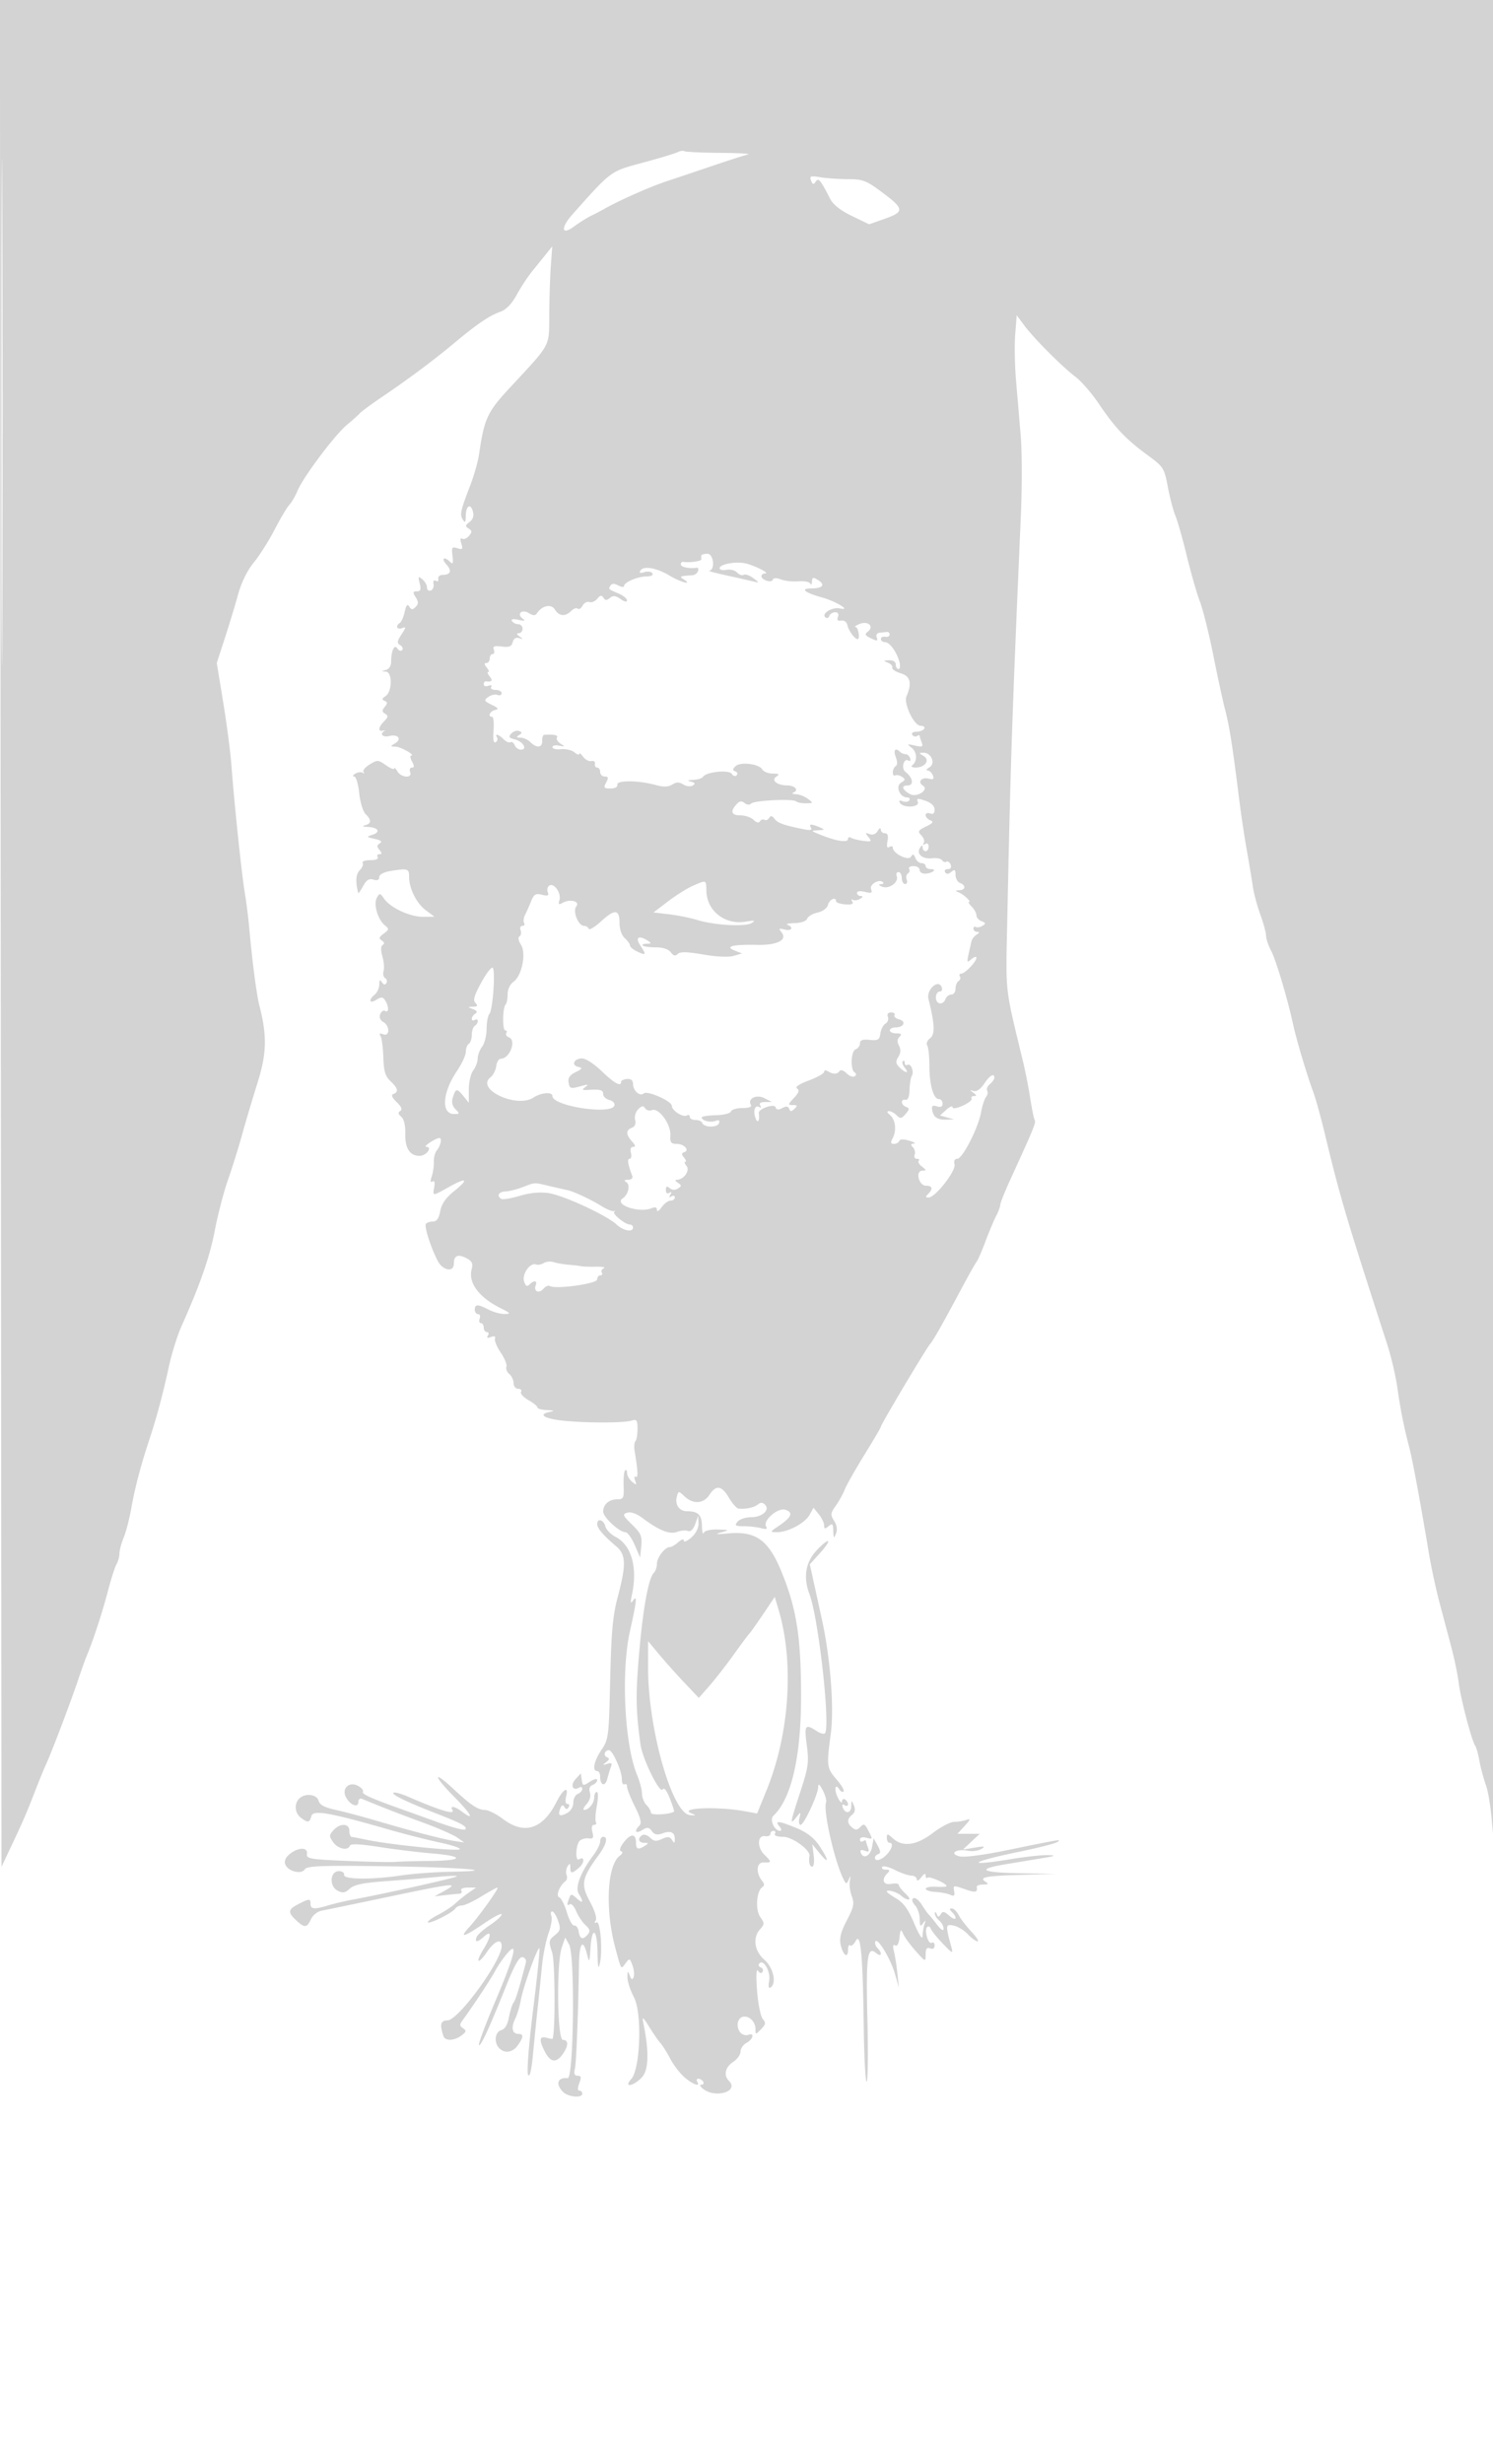 <svg xmlns="http://www.w3.org/2000/svg" width="500" height="825"><path d="M.237 312.528L.5 625.055l3.5-7.4c3.821-8.079 4.82-10.402 8.022-18.655 1.174-3.025 2.752-6.85 3.507-8.5 1.884-4.118 8.173-20.702 10.617-28 1.106-3.3 2.393-6.9 2.861-8 2.054-4.827 5.257-14.583 7.057-21.5 1.074-4.125 2.399-8.281 2.944-9.236.546-.955.992-2.588.992-3.628 0-1.041.632-3.409 1.404-5.264.773-1.855 1.927-6.297 2.564-9.872 1.248-6.993 3.153-14.243 6.046-23 2.491-7.543 4.499-15.041 6.547-24.456.953-4.376 2.85-10.451 4.218-13.5 6.217-13.863 9.486-23.255 11.153-32.044.992-5.225 2.985-12.875 4.43-17 1.445-4.125 3.556-10.875 4.691-15 1.135-4.125 3.435-11.858 5.111-17.185 3.183-10.116 3.338-15.826.709-26.099-.962-3.758-2.391-14.719-3.418-26.216-.295-3.3-.953-8.475-1.463-11.5-1.032-6.124-3.558-30.171-4.465-42.5-.323-4.4-1.566-13.969-2.761-21.264l-2.174-13.263 2.686-8.237c1.477-4.53 3.479-11.133 4.45-14.674 1.099-4.013 3.084-8.053 5.268-10.721 1.927-2.355 5.079-7.333 7.004-11.062 1.925-3.728 4.125-7.436 4.889-8.239.764-.804 2.013-2.954 2.775-4.779 1.914-4.579 12.539-18.732 16.543-22.033 1.811-1.494 3.743-3.224 4.293-3.845.55-.621 3.925-3.105 7.5-5.519 8.62-5.823 17.264-12.268 24-17.896 7.666-6.404 11.898-9.292 15.45-10.541 2.053-.722 3.878-2.585 5.584-5.7 1.394-2.545 3.739-6.112 5.211-7.927a2276.38 2276.38 0 0 0 4.687-5.8l2.011-2.5-.47 6.5c-.259 3.575-.499 10.903-.533 16.285-.071 11.099.85 9.399-13.44 24.803-7.289 7.858-8.341 10.151-10.049 21.912-.359 2.475-1.692 7.2-2.961 10.5-3.288 8.545-3.562 9.816-2.482 11.5.75 1.17.965.907.977-1.191.019-3.444 1.604-4.473 2.386-1.548.397 1.487.017 2.672-1.132 3.528-1.461 1.09-1.507 1.427-.298 2.174 1.181.73 1.204 1.158.131 2.45-.714.861-1.746 1.289-2.292.951-.618-.382-.727.228-.288 1.609.604 1.906.414 2.132-1.326 1.58-1.804-.573-1.986-.283-1.624 2.575.312 2.467.132 2.946-.767 2.047-2.029-2.029-3.177-1.276-1.269.831 1.931 2.134 1.425 3.46-1.327 3.481-.923.007-1.555.609-1.404 1.337.153.739-.208 1.026-.817.65-.662-.409-.967.013-.775 1.072.174.961-.245 1.943-.933 2.184-.688.24-1.25-.221-1.25-1.024 0-.804-.703-2.045-1.563-2.758-1.369-1.137-1.48-.966-.891 1.377.52 2.074.307 2.675-.946 2.675-1.36 0-1.421.314-.384 1.975.982 1.572.976 2.233-.033 3.242-1.022 1.022-1.43 1.001-2.116-.108-.616-.997-1.038-.516-1.535 1.746-.377 1.717-1.101 3.379-1.609 3.693-1.583.978-1.009 2.422.701 1.766 1.423-.546 1.402-.283-.17 2.117-1.5 2.288-1.566 2.881-.404 3.6.766.473 1.043 1.209.617 1.636-.427.426-1.139.188-1.582-.53-.984-1.591-2.085.718-2.085 4.371 0 1.393-.711 2.531-1.75 2.803-1.621.423-1.624.466-.03.573 2.264.153 2.157 6.748-.134 8.216-1.212.777-1.282 1.143-.294 1.555 1.025.428 1.038.845.064 2.018-.977 1.177-.952 1.65.12 2.312 1.101.681 1.044 1.138-.314 2.496-1.964 1.964-2.175 3.581-.412 3.152.688-.168.912-.116.5.114-1.764.987-.548 2.24 1.641 1.691 2.941-.738 4.307 1.057 1.88 2.47-1.643.956-1.626 1.036.229 1.093 1.81.057 6.87 2.999 5.156 2.999-.4 0-.245.9.344 2 .78 1.457.76 2-.072 2-.628 0-.883.675-.566 1.5.832 2.168-3.004 1.944-4.282-.25-.561-.962-1.033-1.382-1.05-.932-.016.45-1.268-.048-2.78-1.107-2.61-1.827-2.89-1.839-5.498-.233-1.512.931-2.412 2.064-2 2.518.411.453.277.557-.3.23-.576-.327-1.701-.181-2.5.325-.798.505-.952.925-.342.934.611.008 1.366 2.49 1.678 5.514.312 3.025 1.275 6.207 2.14 7.072 2.043 2.042 1.989 3.173-.178 3.74-1.101.287-.752.5.941.573 3.498.151 4.409 1.688 1.548 2.611-2.108.68-2.063.761.761 1.385 2.08.459 2.602.913 1.701 1.48-1 .63-1.029 1.142-.127 2.229.896 1.079.893 1.411-.011 1.411-.649 0-.903.45-.563 1 .362.585-.676 1-2.5 1-1.715 0-2.862.414-2.55.919.313.506-.128 1.616-.979 2.468-1.315 1.314-1.475 3.681-.513 7.613.067.275.805-.76 1.64-2.299 1.127-2.08 2.016-2.641 3.46-2.183 1.307.415 1.942.147 1.942-.82 0-.883 1.445-1.675 3.75-2.056 5.793-.958 6.25-.82 6.25 1.89 0 3.956 2.478 8.916 5.627 11.263l2.873 2.142-3.79.031c-4.373.037-10.911-2.989-13.047-6.039-1.371-1.957-1.535-1.979-2.453-.339-1.197 2.137.299 7.306 2.668 9.222 1.481 1.197 1.448 1.44-.373 2.789-1.587 1.176-1.719 1.649-.643 2.313.866.536.981 1.065.318 1.474-.679.42-.717 1.74-.111 3.853.507 1.767.68 3.973.386 4.902-.295.929-.061 1.983.521 2.342.581.359.768 1.12.415 1.691-.413.669-.946.556-1.501-.319-.636-1.005-.863-.804-.875.771-.008 1.17-.69 2.687-1.515 3.372-2.228 1.849-1.816 3.213.531 1.758 1.678-1.04 2.195-.998 2.984.242 1.264 1.987 1.249 4.281-.022 3.496-.554-.343-1.298.136-1.655 1.064-.402 1.049-.021 2.038 1.008 2.613 2.257 1.264 2.248 4.992-.01 4.126-1.157-.444-1.432-.264-.903.592.418.677.845 3.892.947 7.144.147 4.667.653 6.347 2.403 7.978 2.505 2.333 2.793 3.609.967 4.278-.851.311-.501 1.177 1.098 2.713 1.595 1.533 1.981 2.484 1.203 2.965-.823.508-.734 1.049.315 1.92.909.754 1.421 2.86 1.356 5.578-.119 4.982 1.504 7.533 4.793 7.533 2.299 0 4.454-2.97 2.204-3.035-1.178-.035 3.104-2.858 4.443-2.93.973-.052.423 2.554-.868 4.114-.614.743-1.068 2.476-1.007 3.851.061 1.375-.252 3.569-.696 4.875-.535 1.578-.454 2.159.239 1.73.66-.408.876.284.588 1.875-.561 3.093-.7 3.096 5.008-.095 5.956-3.329 6.719-2.64 1.617 1.461-2.737 2.199-4.159 4.254-4.611 6.667-.464 2.474-1.186 3.487-2.484 3.487-1.007 0-2.057.368-2.335.817-.567.917 1.679 7.914 3.949 12.303 1.735 3.355 5.438 3.994 5.438.939 0-2.684 1.364-3.271 4.191-1.804 1.901.987 2.267 1.764 1.763 3.745-1.156 4.544 2.432 9.375 9.633 12.968 3.449 1.721 3.616 1.956 1.413 1.986-1.375.019-3.789-.639-5.364-1.46-3.611-1.883-4.636-1.882-4.636.006 0 .825.498 1.5 1.107 1.5s.848.675.531 1.5c-.316.825-.139 1.5.393 1.5.533 0 .969.675.969 1.5s.477 1.5 1.059 1.5.734.526.336 1.17c-.493.798-.167.957 1.025.499 1.144-.439 1.607-.25 1.341.548-.223.669.655 2.78 1.951 4.69 1.296 1.91 2.143 4.029 1.882 4.71-.262.68.173 1.775.965 2.432.793.658 1.441 2.041 1.441 3.073 0 1.034.701 1.878 1.559 1.878.857 0 1.278.454.935 1.009-.343.555.753 1.793 2.435 2.75 1.682.958 3.061 2.078 3.065 2.491.003.413 1.469.811 3.256.886 2.35.099 2.627.256 1 .57-4.032.776-2.376 2.134 3.497 2.868 7.104.888 21.068.937 23.757.084 1.728-.548 1.996-.176 1.996 2.769 0 1.871-.316 3.718-.701 4.105-.386.387-.504 1.888-.263 3.336 1.112 6.677 1.222 9.101.389 8.586-.496-.307-.598.253-.226 1.244.593 1.583.471 1.635-1.012.43-.928-.755-1.687-2.068-1.687-2.917 0-.849-.298-1.246-.662-.882-.365.364-.586 2.689-.492 5.167.154 4.087-.044 4.504-2.138 4.504-2.731 0-4.708 1.727-4.708 4.111 0 1.879 5.399 6.889 7.425 6.889.699 0 2.1 1.913 3.112 4.25l1.84 4.25.377-3.835c.325-3.309-.1-4.299-3.099-7.211-3.117-3.028-3.28-3.438-1.581-3.978 1.186-.376 3.118.314 5.161 1.843 5.495 4.114 9.036 5.526 11.516 4.592 1.238-.466 2.878-.607 3.645-.313.881.339 1.77-.5 2.42-2.281l1.026-2.817.079 2.57c.048 1.565-.898 3.419-2.421 4.743-1.375 1.196-2.5 1.657-2.5 1.025 0-.679-.746-.473-1.829.507-1.006.91-2.286 1.655-2.845 1.655-1.642 0-4.326 3.492-4.326 5.629 0 1.084-.475 2.446-1.055 3.026-1.799 1.799-3.669 12.213-4.969 27.666-1.125 13.374-1.039 18.351.509 29.717.664 4.875 6.462 16.665 7.428 15.103.482-.779 1.35.301 2.409 2.998.911 2.319 1.549 4.301 1.417 4.406-1.231.977-7.739 1.338-7.739.429 0-.614-.675-1.792-1.5-2.617s-1.5-2.538-1.5-3.806c0-1.269-.729-4.049-1.619-6.179-4.222-10.096-5.454-34.577-2.424-48.177 2.327-10.447 2.513-12.414.967-10.195-.763 1.094-.843.554-.297-2 1.968-9.208-.146-16.666-5.509-19.439-1.575-.815-3.104-2.399-3.397-3.521-.588-2.246-2.721-2.817-2.721-.729 0 1.39 2.02 3.751 6.357 7.432 3.291 2.794 3.398 6.093.544 16.847-1.686 6.353-2.189 11.823-2.553 27.79-.434 19.072-.552 20.026-2.9 23.482C198.93 589.568 198.233 593 200 593c.55 0 1 .873 1 1.941 0 2.923 1.702 3.382 2.389.645.331-1.32.879-3.122 1.218-4.004.468-1.221.17-1.46-1.246-.999-1.577.513-1.632.427-.361-.565 1.139-.889 1.198-1.293.244-1.68-1.301-.527-.758-2.338.701-2.338 1.207 0 4.305 6.941 4.305 9.646 0 1.275.394 2.074.875 1.777.481-.298.875.072.875.822 0 .749 1.182 3.734 2.626 6.632 1.947 3.908 2.335 5.562 1.5 6.397-1.869 1.869-1.266 2.828.935 1.484 1.72-1.05 2.259-.992 3.259.353.884 1.19 1.808 1.386 3.531.748 2.769-1.024 4.155-.371 4.134 1.95-.013 1.408-.168 1.449-.929.248-.723-1.143-1.421-1.212-3.352-.332-1.94.884-2.753.797-3.976-.425-.845-.845-2.029-1.232-2.632-.859-1.685 1.041-1.3 2.557.654 2.574 1.496.013 1.532.157.25.985-2.242 1.449-3 1.211-3-.941 0-3.136-1.681-3.28-3.992-.342-1.34 1.704-1.728 2.876-1.027 3.11.72.24.566.789-.425 1.524-4.256 3.154-4.959 18.066-1.46 30.972 2.018 7.445 1.83 7.16 3.363 5.08 1.352-1.833 1.438-1.811 2.341.597.515 1.375.693 3.142.394 3.927-.418 1.097-.718.982-1.299-.5-.654-1.671-.758-1.595-.78.573-.013 1.375.977 4.413 2.201 6.75 2.784 5.319 2.152 23.97-.928 27.374-2.712 2.996.745 2.427 3.579-.589 2.325-2.475 2.464-8.617.42-18.535-.397-1.927.048-1.584 1.941 1.5 1.35 2.2 3.066 4.686 3.813 5.524.748.839 2.259 3.246 3.359 5.35 1.1 2.103 3.272 4.905 4.827 6.225 2.852 2.423 5.315 3.249 4.173 1.401-.34-.55-.168-1 .382-1s1.278.45 1.618 1c.34.55.055 1-.632 1-.688 0-.377.661.691 1.468 4.241 3.208 12.032.723 8.574-2.735-1.873-1.873-1.286-4.587 1.367-6.325 1.375-.901 2.5-2.47 2.5-3.488 0-1.017.9-2.331 2-2.92 2.238-1.198 2.774-3.511.622-2.685-.758.291-1.883.024-2.5-.593-1.608-1.608-1.384-4.684.391-5.365 2.02-.775 4.487 1.392 4.487 3.94 0 2.025.025 2.027 1.879.128 1.568-1.605 1.662-2.174.572-3.425-.719-.825-1.581-5.1-1.915-9.5-.373-4.93-.257-7.479.304-6.643.576.858 1.142.981 1.541.335.347-.562.066-1.223-.625-1.47-.691-.246-.882-.847-.424-1.334 1.427-1.519 3.839 2.874 3.245 5.912-.334 1.709-.163 2.562.438 2.191 2.168-1.34 1.019-6.641-2.015-9.304-3.408-2.99-4.01-7.414-1.4-10.297 1.466-1.62 1.466-1.958-.003-4.055-1.713-2.445-1.253-8.724.733-10.009.716-.463.702-1.087-.047-2-2.245-2.736-1.976-6.333.467-6.247 2.759.098 2.77-.059.189-2.64-2.484-2.484-2.277-6.58.311-6.145.962.161 1.75-.176 1.75-.75 0-.574.477-1.044 1.059-1.044s.781.45.441 1c-.365.591.761 1 2.754 1 3.068 0 9.17 4.42 8.844 6.407-.34 2.067.04 3.593.896 3.593.567 0 .788-1.61.514-3.749l-.48-3.749 2.45 2.999c3.225 3.947 3.201 2.481-.04-2.415-1.782-2.693-4.104-4.512-7.633-5.978-5.999-2.493-7.5-2.65-5.805-.608.785.946.852 1.5.181 1.5-1.839 0-3.514-3.782-2.214-5 6.001-5.625 9.262-19.462 9.305-39.486.044-20.232-1.466-29.904-6.626-42.434-4.341-10.54-8.58-13.529-17.934-12.647-3.902.368-4.458.279-2.212-.353 2.9-.815 2.861-.847-1.167-.962-2.495-.071-4.369.383-4.671 1.132-.277.688-.54-.389-.583-2.393-.08-3.684-1.297-4.857-5.038-4.857-2.494 0-4.064-2.194-3.397-4.746.556-2.125.576-2.127 2.647-.198 2.889 2.692 6.324 2.462 8.301-.556 2.242-3.421 4.1-3.137 6.541 1 1.135 1.925 2.583 3.552 3.216 3.615 2.415.242 5.2-.351 6.443-1.37.915-.75 1.619-.734 2.408.055 1.771 1.771-.946 4.2-4.7 4.2-1.79 0-3.815.675-4.5 1.5-1.064 1.283-.756 1.502 2.128 1.514 1.854.007 4.455.303 5.778.657 1.736.465 2.199.308 1.662-.561-1.205-1.95 3.912-6.41 6.435-5.609 2.736.868 2.136 2.461-1.978 5.249-3.309 2.242-3.311 2.25-.714 2.25 3.653 0 9.332-3.058 10.849-5.841l1.275-2.34 1.782 2.201c.981 1.211 1.783 2.882 1.783 3.713 0 1.231.279 1.28 1.5.267 1.273-1.056 1.511-.809 1.57 1.628.061 2.481.183 2.6.895.872.534-1.295.318-2.804-.615-4.283-1.29-2.046-1.23-2.577.58-5.119 1.111-1.56 2.457-3.986 2.991-5.391.535-1.405 3.471-6.595 6.525-11.533 3.055-4.938 5.554-9.204 5.554-9.48 0-.724 14.994-25.909 16.488-27.694 1.253-1.497 3.953-6.273 11.023-19.5 2.058-3.85 4.101-7.455 4.54-8.012.44-.557 1.78-3.633 2.978-6.837 1.199-3.203 2.805-7.023 3.569-8.488.764-1.465 1.392-3.162 1.396-3.772.003-.61 1.529-4.435 3.392-8.5 7.717-16.847 8.626-19.063 8.144-19.843-.278-.45-.945-3.682-1.483-7.183-.537-3.501-1.628-9.065-2.423-12.365-6.215-25.781-5.815-22.146-5.277-48 1.097-52.627 1.58-67 4.524-134.5.42-9.625.406-21.775-.03-27a9777.743 9777.743 0 0 0-1.575-18.614c-.43-5.012-.553-11.974-.274-15.47l.508-6.356 2.5 3.373c3.219 4.344 12.643 13.8 17.198 17.257 1.949 1.479 5.457 5.529 7.794 9 5.382 7.989 9.061 11.876 16.188 17.101 5.486 4.022 5.721 4.386 6.908 10.686.675 3.588 1.82 7.943 2.544 9.678.723 1.735 2.445 7.81 3.825 13.5 1.38 5.69 3.366 12.595 4.414 15.345 1.048 2.75 3.067 10.85 4.487 18 1.419 7.15 3.227 15.475 4.019 18.5 1.387 5.304 2.414 11.91 4.665 30 .581 4.675 1.697 12.1 2.479 16.5s1.7 9.916 2.04 12.259c.34 2.342 1.477 6.61 2.528 9.485 1.051 2.875 1.911 6.044 1.911 7.042 0 .997.756 3.253 1.68 5.014 1.654 3.151 5.475 15.937 7.368 24.653 1.134 5.218 4.594 16.841 6.714 22.547.817 2.2 2.513 8.275 3.77 13.5 5.272 21.926 6.961 27.638 21.001 71 1.335 4.125 2.874 10.65 3.42 14.5 1.062 7.502 2.276 13.593 3.985 20 1.044 3.912 3.753 18.516 6.585 35.5.78 4.675 2.373 12.1 3.541 16.5l3.982 15c1.022 3.85 2.139 9.25 2.481 12 .663 5.327 4.337 19.331 5.51 21 .386.55 1.017 2.8 1.402 5s1.412 6.025 2.281 8.5c.87 2.475 1.851 9.45 2.181 15.5.329 6.05.717-129.512.861-301.25L501.024 0H-.025l.262 312.528M.486 138c0 75.625.119 106.563.264 68.75.145-37.812.145-99.687 0-137.5C.605 31.438.486 62.375.486 138m226.493-87.063c-.814.425-6.069 2.012-11.68 3.526-10.995 2.967-10.363 2.504-23.549 17.276-4.084 4.576-3.759 7.244.5 4.096 1.787-1.322 4.375-2.947 5.75-3.612 1.375-.664 3.175-1.598 4-2.074 5.032-2.905 15.488-7.545 21.5-9.541 3.85-1.278 11.05-3.699 16-5.379 4.95-1.681 9.9-3.259 11-3.509 1.1-.249-3.073-.493-9.273-.541-6.2-.049-11.609-.297-12.021-.552-.412-.254-1.414-.115-2.227.31m44.64 9.513c.525 1.369.838 1.447 1.538.384.94-1.425 1.586-.664 4.813 5.666 1.016 1.991 3.473 3.942 7.309 5.801l5.779 2.8 5.221-1.839c6.638-2.337 6.554-3.319-.759-8.789-5.386-4.028-6.529-4.474-11.5-4.484-3.036-.006-7.217-.291-9.29-.634-3.284-.543-3.685-.402-3.111 1.095m-36.737 125.514c-.066.295-.066.874 0 1.286.102.648-3.919 1.218-6.132.868-.412-.065-.75.332-.75.882 0 .885 3.019 1.5 5.344 1.087.464-.082.652.425.418 1.128-.234.702-1.064 1.322-1.844 1.378-4.371.315-4.507.38-2.918 1.407 3.252 2.102-1.164.924-4.77-1.272-4.291-2.613-8.713-3.374-9.76-1.68-.499.808-.093.967 1.321.518 1.122-.356 2.33-.179 2.684.393.38.616-.383 1.041-1.869 1.041-2.967 0-7.606 1.949-7.606 3.196 0 .481-.873.407-1.939-.164-1.353-.724-2.139-.714-2.6.032-.76 1.229-.836 1.155 2.789 2.712 1.512.65 2.75 1.666 2.75 2.259 0 .634-.9.448-2.182-.45-1.676-1.174-2.505-1.26-3.576-.371-1.061.881-1.576.863-2.156-.076-.58-.937-1.079-.851-2.084.36-.728.876-1.913 1.366-2.636 1.089-.722-.277-1.741.261-2.265 1.196-.523.935-1.263 1.388-1.645 1.006-.382-.381-1.348-.04-2.146.759-1.998 1.998-4.064 1.818-5.498-.478-1.246-1.995-4.298-1.322-6.031 1.33-.517.789-1.28.753-2.704-.13-2.351-1.456-4.19.351-1.955 1.923.961.675.52.781-1.456.348-1.843-.404-2.609-.258-2.191.419.354.572 1.291 1.04 2.084 1.04.793 0 1.441.675 1.441 1.5s-.562 1.507-1.25 1.515c-.85.011-.77.361.25 1.095 1.291.928 1.269 1.005-.151.554-1.056-.336-1.829.15-2.141 1.346-.381 1.456-1.201 1.782-3.692 1.467-2.5-.317-3.079-.084-2.641 1.059.309.805.126 1.464-.406 1.464-.533 0-.969.675-.969 1.5s-.505 1.5-1.122 1.5c-.776 0-.738.464.122 1.5.685.825.91 1.5.5 1.5-.41 0-.185.675.5 1.5 1.137 1.37.706 1.927-1.25 1.618-.412-.065-.75.38-.75.989s.698.839 1.552.511c.89-.341 1.291-.173.941.393-.336.544.316.989 1.448.989s2.059.498 2.059 1.107-.631.865-1.403.569c-.771-.296-2.16.015-3.087.693-1.518 1.11-1.405 1.365 1.153 2.601 2.255 1.089 2.478 1.452 1.087 1.773-1.732.4-2.504 2.257-.937 2.257.447 0 .658 2.06.469 4.578-.227 3.012.014 4.357.703 3.931.576-.356.789-1.066.472-1.578-.905-1.465.53-1.087 2.195.578.83.83 1.876 1.283 2.324 1.006.448-.277 1.072.169 1.388.991.315.822 1.248 1.494 2.073 1.494 2.35 0 .732-2.741-2.027-3.433-2.002-.503-2.216-.859-1.183-1.965.694-.743 1.865-1.12 2.602-.838 1.115.428 1.116.656.005 1.36-1.01.64-.892.849.487.861 1.002.008 2.497.69 3.322 1.515 2.095 2.095 4.031 1.87 3.936-.459-.043-1.078.259-1.978.671-2 3.412-.186 4.781.1 4.288.898-.319.516.217 1.447 1.191 2.068 1.574 1.005 1.521 1.078-.479.655-1.238-.261-2.25-.033-2.25.507s1.294.846 2.875.68c1.581-.166 3.606.305 4.5 1.047.894.742 1.625.983 1.625.535 0-.447.58-.02 1.288.948.709.969 1.946 1.618 2.75 1.442.804-.177 1.349.242 1.212.929-.138.688.2 1.25.75 1.25s1 .675 1 1.5.691 1.5 1.535 1.5c1.225 0 1.319.404.465 2-.94 1.756-.76 2 1.465 2 1.495 0 2.432-.513 2.285-1.25-.307-1.536 6.93-1.513 12.634.041 2.846.776 4.382.747 5.75-.107 1.408-.879 2.317-.883 3.705-.016 1.02.637 2.422.789 3.146.342.983-.608.838-.927-.59-1.293-1.37-.351-1.149-.517.796-.601 1.48-.064 2.945-.527 3.255-1.029 1.029-1.665 8.716-2.443 9.623-.975.452.732 1.184.944 1.627.472.442-.472.246-1.057-.437-1.301-.979-.35-.971-.713.037-1.721 1.585-1.586 7.886-.835 9.004 1.073.44.751 2.015 1.372 3.5 1.38 2.123.012 2.38.226 1.2 1-1.891 1.242.226 2.945 3.691 2.97 2.528.017 3.921 1.602 2.065 2.351-.691.278-.33.542.803.585 1.132.043 2.932.74 4 1.547 1.869 1.414 1.845 1.47-.642 1.5-1.421.018-2.884-.268-3.25-.635-.972-.972-14.002-.357-15.093.712-.556.544-1.445.477-2.222-.168-.942-.781-1.646-.7-2.574.298-2.31 2.482-1.906 3.825 1.151 3.825 1.61 0 3.607.678 4.436 1.508.954.954 1.74 1.132 2.14.483.348-.563 1.021-.784 1.495-.491.474.293 1.187.007 1.584-.635.525-.85 1.02-.762 1.819.323 1.033 1.404 3.169 2.154 9.989 3.507 2.013.399 2.679.229 2.191-.561-.81-1.31.084-1.351 2.917-.134 1.843.792 1.804.87-.5.997-2.3.127-2.34.206-.5.987 6.112 2.594 10.5 3.383 10.5 1.889 0-.545.463-.705 1.028-.356.566.35 2.407.81 4.093 1.024 2.743.347 2.923.214 1.722-1.264-1.164-1.431-1.113-1.565.381-1.006 1.086.407 2.091.015 2.719-1.063.568-.973 1.009-1.171 1.027-.458.016.688.643 1.25 1.391 1.25.934 0 1.202.833.855 2.649-.349 1.828-.151 2.429.639 1.941.63-.39 1.145-.283 1.145.236 0 1.904 5.175 4.51 6.072 3.058.646-1.046.961-.962 1.481.394.364.947 1.288 1.722 2.054 1.722.766 0 1.393.45 1.393 1s.75 1 1.667 1c2.27 0 .785 1.338-1.687 1.52-1.089.08-1.98-.454-1.98-1.187 0-.733-.927-1.333-2.059-1.333-1.132 0-1.8.419-1.484.931.317.512.138 1.201-.397 1.532-.535.331-.719 1.262-.409 2.069.309.807.065 1.468-.544 1.468s-1.107-.9-1.107-2-.498-2-1.107-2-.873.609-.588 1.353c.776 2.023-2.556 4.451-4.867 3.546-1.143-.447-1.357-.787-.521-.829.779-.038 1.15-.336.825-.661-1.248-1.249-4.644.684-4.027 2.292.502 1.306.126 1.476-2.051.93-1.58-.397-2.664-.254-2.664.35 0 .56.563 1.026 1.25 1.034.858.011.794.304-.202.934-.799.506-1.881.654-2.405.331-.524-.324-.625-.06-.225.587.506.819-.205 1.105-2.346.942-1.689-.129-3.072-.589-3.072-1.022 0-1.646-2.21-.698-2.695 1.156-.299 1.143-1.729 2.211-3.474 2.594-1.631.358-3.209 1.284-3.506 2.057-.317.829-2.035 1.438-4.182 1.485-2.004.043-3.08.306-2.393.583 2.176.878 1.349 2.176-1 1.571-1.895-.488-2.058-.346-1.036.902 2.117 2.586-1.371 4.383-8.214 4.234-8.099-.176-10.921.538-7.484 1.893l2.484.98-2.829.814c-1.682.483-5.82.293-10.203-.469-5.353-.931-7.678-.981-8.488-.185-.811.799-1.447.649-2.334-.552-.76-1.027-2.647-1.65-5-1.65-2.079 0-4.049-.27-4.379-.6-.33-.33.262-.607 1.316-.615 1.604-.013 1.672-.174.417-.985-3.028-1.957-4.366-1.207-2.615 1.465 2.156 3.29 2.052 3.549-.877 2.191-1.371-.636-2.496-1.553-2.5-2.039-.004-.485-.805-1.61-1.779-2.5-1.045-.954-1.762-3.018-1.75-5.034.029-4.655-1.561-4.822-6.122-.642-2.121 1.945-4.007 3.091-4.19 2.548-.184-.544-.899-.989-1.59-.989-1.904 0-3.872-4.939-2.585-6.49 1.387-1.671-2.006-2.641-4.451-1.273-1.433.802-1.643.645-1.183-.881.683-2.261-1.786-5.828-3.36-4.855-.624.386-.874 1.381-.555 2.211.456 1.189.043 1.376-1.943.877-2.104-.528-2.705-.173-3.619 2.139-.603 1.525-1.513 3.578-2.022 4.563-.51.985-.66 2.222-.334 2.75.326.527.068.959-.573.959s-.912.661-.603 1.468c.31.807.138 1.731-.382 2.052-.552.342-.347 1.497.495 2.782 1.859 2.839.322 10.461-2.51 12.444-1.139.798-1.952 2.524-1.952 4.144 0 1.527-.301 3.077-.668 3.445-1.029 1.028-1.126 8.665-.111 8.665.493 0 .648.403.344.895-.305.493.097 1.145.893 1.45 2.607 1.001.234 7.155-2.758 7.155-.66 0-1.344 1.125-1.521 2.5-.176 1.375-1.039 3.055-1.918 3.733-5.086 3.927 8.764 10.446 14.377 6.768 2.583-1.692 6.362-2.005 6.362-.527 0 3.365 19.637 6.402 20.751 3.21.257-.736-.469-1.559-1.646-1.867-1.158-.303-2.105-1.173-2.105-1.934 0-1.45-.879-1.705-5-1.449-2.052.127-2.231-.044-1-.955 1.185-.877.975-.967-1-.429-4.028 1.096-4.209 1.051-4.584-1.153-.255-1.494.428-2.483 2.363-3.419 2.258-1.094 2.414-1.388.916-1.732-2.417-.554-1.582-2.717 1.103-2.858 1.259-.066 3.998 1.676 6.685 4.25 4.308 4.128 6.517 5.34 6.517 3.575 0-.433.9-.855 2-.938 1.321-.1 2 .466 2 1.665 0 2.248 2.322 4.308 3.574 3.171 1.193-1.085 9.426 2.572 9.426 4.186 0 1.57 3.784 3.955 5.041 3.178.527-.326.959-.116.959.466 0 .582.863 1.059 1.917 1.059s2.066.437 2.25.971c.54 1.574 5.063 1.67 5.609.12.344-.974-.008-1.216-1.14-.782-1.723.661-4.639-.073-4.632-1.166.002-.354 2.116-.686 4.698-.739 2.583-.053 4.869-.616 5.08-1.25.212-.635 1.949-1.154 3.86-1.154 2.08 0 3.226-.405 2.853-1.008-1.297-2.099 1.806-3.685 4.505-2.302l2.5 1.281-2.309.014c-1.488.01-2.055.425-1.596 1.17.417.674.277.884-.336.505-1.441-.891-2.154 1.407-1.191 3.84.726 1.835 1.434.636 1.044-1.769-.236-1.455 5.18-3.354 5.639-1.977.291.872.945.944 2.249.246 1.306-.699 1.971-.624 2.294.258.363.987.728.986 1.781-.008 1.088-1.027.99-1.25-.549-1.25-1.728 0-1.699-.187.375-2.395 1.645-1.751 1.921-2.597 1.027-3.149-.767-.474.695-1.471 3.925-2.676 2.831-1.056 5.147-2.365 5.147-2.909 0-.548.558-.635 1.25-.195 1.717 1.09 3.125 1.07 3.909-.055.378-.542 1.372-.233 2.331.726.919.919 2.133 1.386 2.697 1.037.645-.398.669-.867.065-1.259-1.549-1.007-1.302-7.169.313-7.788.789-.303 1.435-1.212 1.435-2.019 0-1.057.911-1.378 3.25-1.143 2.815.281 3.296-.009 3.596-2.175.191-1.375.959-2.849 1.709-3.276.749-.427 1.107-1.44.796-2.25-.358-.935.044-1.474 1.101-1.474.916 0 1.42.399 1.118.886-.301.488.393 1.132 1.542 1.433 2.488.651 1.601 2.681-1.171 2.681-1.068 0-1.941.45-1.941 1s.99 1 2.2 1c1.662 0 1.918.282 1.047 1.153-.787.787-.843 1.733-.177 2.977.665 1.244.595 2.434-.223 3.743-.97 1.553-.893 2.224.406 3.523 2.041 2.04 3.407 2.104 1.727.08-.696-.838-.976-1.813-.623-2.167.354-.353.643-.091.643.583 0 .674.403.977.895.673 1.139-.704 2.325 2.27 1.462 3.666-.357.577-.696 2.674-.753 4.66-.067 2.313-.553 3.519-1.354 3.359-1.729-.346-1.579 1.687.174 2.359 1.206.463 1.182.828-.153 2.387-1.361 1.59-1.77 1.648-2.995.423-.78-.781-1.949-1.405-2.597-1.387-.74.02-.62.486.321 1.25 1.87 1.518 2.33 5.232.965 7.784-.803 1.499-.709 1.934.416 1.934.799 0 1.602-.442 1.786-.982.21-.62 1.44-.652 3.333-.086 1.65.493 2.347.935 1.55.982-1.072.064-1.157.379-.328 1.208.617.617.884 1.742.593 2.5-.291.758.044 1.378.745 1.378.7 0 .98.293.622.651-.358.358.13 1.244 1.084 1.968 1.53 1.163 1.545 1.321.123 1.349-2.439.048-1.223 5.032 1.228 5.032 2.159 0 2.419 1.064.683 2.8-.933.933-.878 1.186.25 1.136 2.288-.1 9.176-8.964 8.619-11.092-.298-1.14.05-1.844.91-1.844 1.745 0 7.021-10.302 7.971-15.562.391-2.166 1.141-4.481 1.666-5.144.526-.664.697-1.625.381-2.137-.316-.512.095-1.486.914-2.166.819-.68 1.489-1.631 1.489-2.113 0-1.725-1.532-.825-3.438 2.021-1.19 1.776-2.542 2.704-3.5 2.403-1.37-.43-1.377-.358-.062.588 1.105.795 1.155 1.083.191 1.095-.72.008-1.082.382-.805.831.278.449-1.045 1.519-2.94 2.378-2.03.92-3.446 1.138-3.446.529 0-.568-.943-.18-2.095.863l-2.096 1.897 2.346.659 2.345.659-2.5.084c-3.049.103-4.4-.802-4.814-3.223-.24-1.403.135-1.695 1.583-1.235 1.293.41 1.898.12 1.898-.913 0-.832-.556-1.514-1.236-1.514-1.815 0-3.181-4.802-3.181-11.184 0-3.081-.326-6.13-.725-6.776-.399-.645.012-1.712.914-2.371 1.764-1.291 1.636-4.657-.5-13.169-.79-3.144 3.335-6.835 4.435-3.968.311.81.001 1.468-.691 1.468-.69 0-1.254.9-1.254 2 0 2.33 2.366 2.699 3.209.5.317-.825 1.203-1.5 1.969-1.5s1.393-.873 1.393-1.941.457-2.224 1.016-2.569c.559-.346.758-1.047.441-1.559-.316-.512-.116-.931.445-.931 1.244 0 5.098-4.015 5.098-5.311 0-.514-.748-.316-1.661.439-1.757 1.451-1.757 1.764-.001-5.958.167-.731.946-1.737 1.732-2.235.997-.631 1.052-.909.18-.92-.687-.008-1.25-.492-1.25-1.074 0-.582.359-.837.798-.566.439.271 1.438.097 2.222-.387 1.188-.735 1.139-.99-.298-1.541-.947-.364-1.722-1.256-1.722-1.983 0-.726-.707-2.028-1.571-2.893-.865-.864-1.283-1.571-.929-1.571.974 0-1.828-2.597-3.518-3.26-1.168-.459-1.111-.599.268-.661 2.143-.097 2.302-1.653.25-2.441-.825-.316-1.5-1.544-1.5-2.729 0-1.741-.271-1.929-1.411-.983-.965.801-1.616.839-2.059.123-.356-.577.039-1.049.88-1.049.944 0 1.308-.57.954-1.494-.316-.822-.945-1.265-1.4-.984-.454.281-1.102.064-1.439-.481-.337-.545-1.846-.848-3.353-.673-3.238.377-5.375-1.437-4.088-3.47.632-.997.89-1.04.901-.148.008.688.465 1.25 1.015 1.25.55 0 1-.702 1-1.559 0-.924-.47-1.268-1.155-.846-.684.423-.884.277-.49-.36.365-.591 0-1.737-.81-2.547-1.297-1.297-1.111-1.649 1.566-2.945 2.325-1.126 2.669-1.613 1.464-2.076-.866-.332-1.575-1.116-1.575-1.743 0-.626.675-.879 1.5-.562 1.004.385 1.5-.043 1.5-1.296 0-1.193-1.123-2.262-3.1-2.951-2.612-.911-3.011-.847-2.532.402.705 1.837-4.851 2.128-5.973.313-.483-.782-.182-.962.909-.544.898.345 1.898.196 2.223-.33.325-.526-.002-.956-.727-.956-2.461 0-4.013-3.774-2.033-4.941 1.479-.873 1.521-1.162.281-1.975-.799-.523-1.811-.73-2.25-.459-.439.271-.798-.182-.798-1.007s.433-1.767.962-2.094c.607-.375.616-1.504.025-3.059-.9-2.368-.138-3.282 1.43-1.715.412.412 1.237.75 1.833.75.596 0 1.292.625 1.546 1.389.258.773.009 1.108-.561.756-1.6-.989-2.531 2.661-.977 3.829 2.514 1.889 2.894 4.526.652 4.526-2.228 0-1.766 1.471.91 2.904 2.273 1.216 6.423-1.518 4.297-2.832-1.948-1.204-.512-2.988 1.899-2.358 1.548.405 1.87.152 1.392-1.093-.342-.892-1.136-1.635-1.765-1.651-.629-.017-.353-.491.614-1.054 2.176-1.267.643-4.933-2.042-4.886-1.565.028-1.557.123.09 1.081 2.29 1.332.517 3.897-2.677 3.874-1.171-.009-1.678-.346-1.128-.75 1.776-1.305 1.679-4.381-.185-5.843-1.656-1.298-1.559-1.364 1.099-.758 2.487.568 2.817.411 2.25-1.066-.365-.952-.664-1.946-.664-2.209 0-.262-.419-.218-.931.098-.512.317-1.213.118-1.559-.441-.345-.559.272-1.016 1.372-1.016s2.278-.45 2.618-1c.34-.55-.202-1-1.205-1-2.197 0-5.753-7.466-4.707-9.885 1.894-4.38 1.303-6.731-1.93-7.684-1.737-.512-3.012-1.363-2.834-1.892.178-.528-.497-1.284-1.5-1.68-1.585-.624-1.53-.728.426-.789 1.365-.042 2.25.52 2.25 1.43 0 .825.408 1.5.906 1.5.499 0 .65-1.012.336-2.25-.853-3.364-3.29-6.75-4.857-6.75-.762 0-1.385-.47-1.385-1.044 0-.574.645-.911 1.434-.75.789.162 1.464-.156 1.5-.706.036-.55-.384-.955-.934-.9-.55.055-1.661.167-2.469.25-.845.086-1.233.764-.913 1.597.463 1.206.143 1.252-1.92.278-1.986-.937-2.204-1.371-1.105-2.196 2.28-1.713.189-3.767-2.671-2.624-1.332.533-1.956.997-1.386 1.032.913.056 1.583 4.063.678 4.063-.928 0-3.04-2.845-3.392-4.571-.237-1.156-1.074-1.813-2.092-1.639-1.172.2-1.515-.187-1.107-1.25.373-.971.029-1.54-.933-1.54-.838 0-1.724.563-1.97 1.25-.245.688-.845.876-1.332.418-1.353-1.271 2.401-3.527 4.908-2.948 4.017.926-1.275-2.364-5.825-3.622-5.978-1.652-7.708-3.064-3.78-3.083 3.897-.018 4.839-1.203 2.244-2.823-1.635-1.021-1.947-.936-2.014.55-.043.967-.278 1.278-.522.692-.244-.586-2.025-.942-3.959-.789-1.934.152-4.594-.133-5.911-.634-1.533-.583-2.517-.548-2.731.096-.395 1.183-3.798.095-3.798-1.214 0-.491.563-.896 1.25-.899 1.663-.008-3.196-2.513-6.469-3.334-3.157-.792-8.781.221-8.781 1.582 0 .545 1.036.793 2.303.551s2.869.165 3.56.905c.691.74 1.679 1.085 2.195.766.516-.319 1.952.17 3.19 1.086 2.25 1.664 2.25 1.665-.748.96a870.04 870.04 0 0 0-9-2.028c-3.3-.728-5.55-1.36-5-1.404 2.059-.168 1.518-5.649-.557-5.649-1.069 0-1.996.241-2.061.535m-2.805 110.6c-1.883.817-5.628 3.162-8.322 5.211l-4.898 3.725 5.322.642c2.926.353 7.121 1.201 9.321 1.884 5.688 1.767 16.028 2.355 18.191 1.036 1.439-.877 1.039-.973-1.958-.468-6.929 1.168-13.03-3.591-13.165-10.271-.078-3.788.06-3.734-4.491-1.759m-70.838 32.297c-2.436 4.431-2.909 6.069-2.012 6.966.897.897.714 1.19-.777 1.243-1.92.069-1.92.082-.016.828 1.329.52 1.563.986.75 1.489-.651.402-1.184 1.181-1.184 1.731s.45.722 1 .382c.55-.34 1-.168 1 .382s-.45 1.278-1 1.618c-.55.34-1 1.69-1 3s-.45 2.66-1 3c-.55.34-1 1.539-1 2.664 0 1.125-1.345 4.039-2.99 6.476-4.881 7.233-5.338 14.36-.92 14.36 1.885 0 1.921-.132.447-1.605-1.023-1.024-1.366-2.383-.947-3.75.998-3.252 1.419-3.347 3.496-.784l1.914 2.361v-4.42c0-2.431.661-5.293 1.468-6.361.808-1.067 1.483-2.867 1.5-4 .018-1.132.693-2.932 1.5-4 .808-1.067 1.483-3.763 1.5-5.991.018-2.228.439-4.478.936-5 1.087-1.143 2.043-13.917 1.15-15.362-.346-.561-2.063 1.587-3.815 4.773m52.495 42.548c-.864.864-1.323 2.447-1.032 3.561.335 1.28-.059 2.23-1.089 2.625-2.06.791-2.047 2.268.042 4.576 1.157 1.279 1.272 1.829.383 1.829-.779 0-1.069.774-.748 2 .287 1.1.085 2-.451 2-.87 0-.592 1.766.905 5.75.27.717-.321 1.257-1.387 1.265-1.343.011-1.501.241-.573.83 1.379.875.643 4.135-1.211 5.369-3.175 2.112 5.498 5.08 9.677 3.312 1.16-.491 1.75-.292 1.75.59 0 .731.701.329 1.557-.893.856-1.223 2.206-2.223 3-2.223s1.443-.477 1.443-1.059-.52-.738-1.155-.346c-.763.473-.88.271-.345-.595s.418-1.068-.345-.595c-.698.431-1.155.048-1.155-.968 0-1.256.325-1.412 1.284-.617.824.685 1.807.729 2.75.123 1.284-.826 1.28-1.065-.034-1.928-.883-.58-1.016-.991-.321-1 2.333-.03 4.488-3.109 3.233-4.621-.636-.767-.822-1.394-.412-1.394s.221-.631-.419-1.403c-.89-1.072-.877-1.498.054-1.809 1.932-.644-.016-2.788-2.533-2.788-1.894 0-2.251-.496-2.107-2.924.218-3.659-3.873-9.252-6.133-8.385-.86.33-1.903.052-2.318-.619-.572-.926-1.129-.844-2.31.337M175 397.5c-1.925.741-4.512 1.382-5.75 1.424-2.252.076-3.023 1.48-1.373 2.5.482.298 3.257-.166 6.167-1.03 3.495-1.038 6.807-1.344 9.758-.901 4.955.743 19.466 7.471 22.733 10.54 2.212 2.078 5.465 2.654 5.465.967 0-.55-.492-1-1.092-1-1.553 0-6.105-3.733-5.178-4.246.423-.234.32-.341-.23-.237-.55.104-2.35-.645-4-1.666-3.668-2.268-9.345-4.928-11.445-5.363-.855-.176-3.58-.798-6.055-1.38-5.333-1.255-4.645-1.285-9 .392m7.091 25.394c-.775.507-1.929.722-2.563.478-1.96-.752-4.789 3.23-4.019 5.657.502 1.581.989 1.873 1.79 1.072 1.542-1.542 2.742-1.372 2.101.298-.776 2.023 1.156 2.841 2.6 1.101.675-.813 1.642-1.221 2.15-.907 1.902 1.175 15.85-.77 15.85-2.21 0-.761.477-1.383 1.059-1.383s.805-.412.494-.915c-.311-.503 0-1.164.691-1.47.691-.306-.544-.526-2.744-.489-2.2.037-4.45-.044-5-.18-.55-.136-2.35-.351-4-.477s-3.9-.513-5-.862c-1.1-.348-2.634-.219-3.409.287m91.013 96.641c-3.365 3.831-4.079 8.771-2.043 14.127 3.025 7.956 7.046 43.702 5.246 46.642-.271.443-1.56.105-2.864-.75-3.792-2.484-4.154-1.95-3.251 4.791.761 5.681.534 7.314-2.171 15.591-3.443 10.537-3.57 11.333-1.364 8.564 1.572-1.973 1.586-1.97 1.062.25-.293 1.237-.118 2.25.388 2.25 1.143 0 5.891-10.211 5.899-12.686.004-1.269.466-.932 1.536 1.12.842 1.614 1.338 3.436 1.103 4.048-1.008 2.627 2.662 19.044 5.666 25.345 1.021 2.142 1.173 2.182 1.92.5.66-1.489.73-1.408.38.434-.236 1.243.057 3.548.651 5.122.92 2.437.674 3.64-1.65 8.084-1.984 3.794-2.556 6.012-2.094 8.116.788 3.588 2.482 4.823 2.482 1.809 0-1.224.314-1.911.698-1.527.384.384 1.238-.311 1.898-1.544 1.639-3.063 2.366 4.804 2.672 28.926.128 10.036.567 18.248.976 18.25.409.002.523-9.334.255-20.747-.503-21.321-.049-24.781 2.925-22.313 1.78 1.477 2.178.065.464-1.649-.612-.612-.95-1.593-.75-2.179.588-1.732 5.089 5.62 6.551 10.701l1.349 4.69-.5-4.749c-.275-2.612-.799-5.942-1.165-7.399-.447-1.784-.311-2.432.416-1.982.67.414 1.22-.577 1.445-2.601.315-2.83.48-3 1.232-1.269.477 1.1 2.367 3.689 4.201 5.753 3.301 3.716 3.333 3.727 3.333 1.143 0-1.909.403-2.455 1.5-2.034.93.356 1.5-.005 1.5-.952 0-.841-.437-1.258-.971-.928-1.165.72-2.596-4.272-1.512-5.279.416-.386.962-.129 1.212.574.25.702 2.058 2.952 4.017 5 3.22 3.366 3.497 3.483 2.884 1.223-2.031-7.49-2.002-7.794.69-7.279 1.387.265 3.536 1.561 4.775 2.88 1.24 1.32 2.713 2.399 3.275 2.399.562 0-.362-1.462-2.054-3.25-1.692-1.788-3.596-4.263-4.231-5.5-.636-1.237-1.68-2.25-2.32-2.25-.867 0-.858.307.035 1.2 2.078 2.078 1.301 3.201-.861 1.245-1.643-1.487-2.227-1.597-2.879-.542-.674 1.09-.913 1.083-1.36-.04-.298-.75-.578-.856-.621-.235-.043.62.596 1.687 1.421 2.372.825.685 1.5 1.925 1.5 2.757 0 .937-.843.415-2.216-1.372-1.218-1.587-2.466-3.11-2.773-3.385-.306-.275-1.354-1.752-2.328-3.282-.974-1.53-2.23-2.498-2.792-2.151-.644.398-.443 1.271.544 2.361.861.951 1.572 3.044 1.58 4.651.013 2.352.226 2.629 1.095 1.421.897-1.248.979-1.192.484.332-.327 1.007-.617 2.807-.646 4-.03 1.252-1.192-.55-2.75-4.263-1.962-4.677-3.584-6.954-5.948-8.349-1.788-1.055-3.25-2.118-3.25-2.363 0-.859 3.514.156 4.821 1.393.727.688 1.825 1.25 2.439 1.25.614 0 .132-.918-1.071-2.039-1.204-1.121-2.189-2.409-2.189-2.861 0-.453-1.125-.608-2.5-.345-2.732.522-3.44-1.415-1.3-3.555.933-.933.809-1.2-.559-1.2-.967 0-1.51-.403-1.206-.895.304-.492 2.226-.042 4.271 1 2.044 1.042 4.522 1.895 5.505 1.895.984 0 1.803.563 1.821 1.25.018.704.673.402 1.5-.691.95-1.257 1.468-1.462 1.468-.583 0 .746.282 1.075.627.731.612-.613 6.373 1.909 6.373 2.789 0 .244-1.553.345-3.45.224-1.898-.121-3.474.185-3.503.68-.029.494 1.411.975 3.2 1.068 1.789.092 4.023.516 4.963.942 1.353.612 1.629.35 1.321-1.249-.373-1.936-.222-1.963 3.54-.636 3.654 1.289 4.352 1.155 4.047-.775-.065-.413.895-.757 2.132-.765 1.778-.012 1.941-.211.778-.947-2.37-1.498.2-1.975 12.472-2.311l11-.302-11.75-.213c-13.207-.238-15.038-1.343-5-3.017 3.712-.618 9.225-1.531 12.25-2.029 4.457-.732 4.836-.927 2-1.031-1.925-.07-7.55.538-12.5 1.351-15.702 2.58-13.719.92 3-2.512 6.05-1.242 11.675-2.671 12.5-3.177 1.801-1.103 1.333-1.028-16.744 2.695-7.947 1.637-14.326 2.456-15.948 2.049-3.612-.906-1.028-2.635 2.796-1.87 1.484.297 3.53.033 4.547-.586 1.483-.903 1.058-.996-2.151-.469l-4 .656 2.802-2.636 2.801-2.636h-7.452l2.425-2.66c1.952-2.142 2.067-2.532.592-2-1.007.363-2.855.66-4.106.66s-4.455 1.665-7.12 3.7c-5.493 4.194-10.096 4.828-13.392 1.845-1.827-1.653-2.05-1.675-2.05-.2 0 .91.375 1.655.833 1.655 2.459 0-.819 5.14-3.666 5.75-1.508.323-1.529-1.463-.024-1.964.826-.276.768-1.062-.208-2.834l-1.352-2.452-.551 3c-.55 2.992-2.991 4.122-3.782 1.749-.278-.833.169-1.026 1.34-.576 1.379.529 1.612.296 1.084-1.081-.371-.966-.674-1.97-.674-2.233 0-.262-.45-.199-1 .141-.55.34-1 .089-1-.558 0-.683.838-.956 2-.652 2.363.618 2.359.631.722-2.526-1.085-2.089-1.478-2.251-2.587-1.063-1.012 1.083-1.628 1.135-2.722.227-1.79-1.486-1.795-2.904-.015-4.318.94-.747 1.127-1.764.57-3.11-.775-1.874-.832-1.853-.898.333-.073 2.428-2.099 2.579-2.887.215-.264-.791.014-1.044.687-.628.622.384 1.13.248 1.13-.302s-.45-1.278-1-1.618c-.55-.34-1.007-.029-1.015.691-.008.72-.61.184-1.339-1.191-1.384-2.613-1.004-5.197.425-2.886.451.731 1.097 1.051 1.436.712.339-.339-.695-2.126-2.297-3.971-3.343-3.85-3.436-4.557-1.996-15.271 1.167-8.674-.092-25.173-2.904-38.084a6925.94 6925.94 0 0 0-2.816-12.859l-1.292-5.859 3.516-3.891c1.933-2.14 3.059-3.891 2.502-3.891-.557 0-2.409 1.591-4.116 3.535m-17.622 21.055c-2.19 3.25-4.234 6.135-4.542 6.41-.309.275-2.658 3.425-5.221 7s-6.243 8.3-8.176 10.5l-3.516 4-4.763-5.035c-2.62-2.77-6.443-7.045-8.494-9.5l-3.731-4.465.001 9c.001 20.362 8.048 48.671 13.995 49.233 2.153.203 2.216.128.493-.591-4.462-1.864 8.898-2.373 17.998-.685l4.026.746 3.19-7.851c7.662-18.856 9.252-42.635 4.029-60.262l-1.307-4.41-3.982 5.91m-62.797 55.194c-1.808 2.009-.825 4.039 1.315 2.716.55-.34 1-.127 1 .472 0 .6-.675 1.35-1.5 1.666-.825.317-1.5 1.637-1.5 2.934 0 1.366-.877 2.827-2.086 3.474-2.483 1.329-3.201.865-2.298-1.487.468-1.221.878-1.378 1.398-.536.528.855.929.878 1.42.084.376-.609.199-1.107-.394-1.107-.667 0-.824-1.011-.413-2.649.883-3.52-1.082-2.332-3.248 1.962-4.626 9.173-10.788 11.134-17.951 5.715-2.16-1.635-4.84-2.985-5.955-3-2.405-.033-4.789-1.614-10.586-7.02-6.978-6.507-6.89-4.574.113 2.492 5.929 5.983 7.225 8.497 2.559 4.968-2.222-1.681-3.974-1.949-3.059-.468 1.104 1.787-4.087.235-14.843-4.436-2.114-.918-4.263-1.529-4.776-1.358-1.254.418 3.913 2.978 13.619 6.749 9.166 3.56 11.208 4.67 10.288 5.591-.36.36-4.397-.698-8.971-2.351A3507.957 3507.957 0 0 0 135 605.943c-10.651-3.79-13.927-5.251-13.462-6.005.285-.461-.447-1.354-1.627-1.985-2.992-1.602-5.61.872-4.036 3.813 1.408 2.631 4.125 3.682 4.125 1.596 0-.871.559-1.344 1.25-1.057 6.809 2.825 12.677 5.107 20.339 7.911 4.999 1.83 10.174 4.087 11.5 5.016l2.411 1.69-3.5-.547c-3.897-.61-14.383-3.347-26.5-6.918-4.4-1.297-10.319-2.865-13.153-3.484-3.671-.802-5.298-1.679-5.657-3.05-.573-2.19-4.577-2.636-6.49-.723-1.74 1.74-1.471 4.874.55 6.408 2.372 1.801 2.932 1.717 3.518-.525.571-2.183 5.921-1.261 25.732 4.436 5.225 1.502 13.061 3.499 17.412 4.437 4.352.938 7.254 1.958 6.448 2.267-1.617.621-23.756-1.656-30.86-3.174-2.475-.529-4.838-.981-5.25-1.005-.412-.024-.75-.944-.75-2.044 0-2.546-3.094-2.659-5.325-.194-1.477 1.633-1.487 2.018-.098 4 1.592 2.273 4.996 2.974 5.603 1.154.233-.7 3.448-.553 9.833.448 5.218.818 13.2 1.794 17.737 2.169 10.86.897 10.56 2.402-.5 2.504-4.812.045-10.1.187-11.75.316-1.65.129-9.075-.02-16.5-.331-12.128-.508-13.47-.744-13.206-2.316.389-2.318-2.877-2.314-5.744.009-1.44 1.166-1.946 2.348-1.501 3.508.894 2.331 5.392 3.447 6.523 1.618.704-1.138 5.512-1.321 26.981-1.025 25.892.357 39.778 1.538 21.769 1.851-5.127.089-12.472.632-16.322 1.206-9.987 1.489-19.565 1.406-19.25-.167.137-.687-.65-1.25-1.75-1.25-2.969 0-3.333 4.984-.477 6.512 1.743.933 2.513.813 4.123-.644 1.488-1.347 4.513-1.972 12.167-2.516 5.603-.398 13.337-1.037 17.187-1.42 3.85-.383 6.775-.46 6.5-.17-.468.493-25.057 5.977-35 7.806-2.475.455-6.072 1.301-7.993 1.88-4.721 1.422-6.007 1.326-6.007-.448 0-1.871-.387-1.868-4.05.026-3.526 1.823-3.654 2.74-.761 5.435 2.819 2.626 3.613 2.568 4.949-.365.627-1.375 2.222-2.611 3.729-2.89 1.448-.267 11.408-2.332 22.133-4.587 21.94-4.615 23.962-4.84 19-2.109l-3.5 1.927 3.5-.401c1.925-.221 4.089-.431 4.809-.469.72-.037 1.031-.517.691-1.067-.355-.575.564-1 2.163-1h2.782l-2.472 1.715c-1.36.943-3.373 2.557-4.473 3.587-1.1 1.03-3.731 2.764-5.847 3.855-2.116 1.09-3.622 2.208-3.347 2.483.628.627 8.338-3.255 9.185-4.626.345-.558 1.338-1.014 2.207-1.014.87 0 3.775-1.35 6.456-3 2.682-1.65 5.133-3 5.446-3 .727 0-6.144 9.624-9.46 13.25-3.512 3.842-1.878 3.429 4.989-1.258 3.229-2.204 5.871-3.56 5.871-3.014 0 .547-1.766 2.162-3.925 3.591-2.159 1.429-4.17 3.235-4.469 4.014-.724 1.889.323 1.791 2.565-.238 2.552-2.309 2.4-.006-.285 4.34-2.833 4.583-1.809 5.292 1.22.844 2.508-3.683 4.894-4.635 4.894-1.953 0 4.971-14.489 24.863-18.136 24.9-2.323.024-2.665 1.364-1.348 5.274.571 1.695 3.674 1.577 6.043-.231 1.623-1.238 1.707-1.635.515-2.418-1.236-.811-1.236-1.199 0-2.888 3.453-4.724 9.539-13.949 10.756-16.307.732-1.416 2.403-3.887 3.714-5.49 4.15-5.076 2.988-.087-3.605 15.483-3.334 7.871-5.828 14.545-5.543 14.831.58.58 3.38-5.509 9.194-19.999 2.773-6.912 4.346-9.653 5.41-9.428.825.173 1.332.964 1.127 1.756-2.275 8.801-3.444 12.603-4.13 13.441-.45.55-1.144 2.746-1.543 4.879-.478 2.557-1.36 4.045-2.59 4.367-2.118.554-2.518 4.2-.664 6.054 1.86 1.86 4.531 1.423 6.243-1.023 1.931-2.756 1.969-3.777.14-3.777-2.041 0-2.498-2.115-1.079-5 .676-1.375 1.545-4.247 1.932-6.382.811-4.47 5.63-17.885 6.215-17.3.216.216-.739 9.504-2.121 20.64-1.456 11.729-2.162 20.877-1.677 21.744.54.964 1.103-1.291 1.587-6.353.413-4.317 1.133-11.449 1.6-15.849.467-4.4 1.141-10.925 1.497-14.5.356-3.575 1.335-8.396 2.176-10.712.842-2.317 1.264-4.905.94-5.75-.325-.846-.198-1.538.281-1.538.478 0 1.357 1.396 1.952 3.103.947 2.715.809 3.324-1.104 4.873-2.035 1.647-2.096 2.043-.884 5.715 1.003 3.038 1.131 26.315.159 28.965-.031.086-.957-.079-2.057-.366-2.408-.63-2.546.753-.474 4.76 1.818 3.517 3.794 3.76 5.917.727 1.969-2.81 1.992-4.777.057-4.777-1.891 0-2.186-25.733-.356-30.983l1.144-3.282 1.321 2.383c1.998 3.604 1.531 44.95-.505 44.715-3.383-.391-4.167 1.961-1.533 4.596 1.735 1.734 6.429 2.152 6.429.571 0-.55-.439-1-.975-1-.627 0-.636-.893-.025-2.5.751-1.975.637-2.5-.544-2.5-1.046 0-1.329-.675-.945-2.25.498-2.04 1.108-17.47 1.383-35 .113-7.217 1.333-8.809 2.682-3.5.782 3.077.844 2.97 1.177-2 .507-7.566 2.229-6.466 2.349 1.5.074 4.828.296 5.896.781 3.75.999-4.417.164-14.647-1.13-13.847-.665.41-.764.174-.265-.633.48-.777-.302-3.322-1.967-6.405-3.087-5.714-2.691-7.771 2.987-15.513 2.588-3.529 3.217-6.102 1.492-6.102-.55 0-1 .705-1 1.567 0 .861-1.069 2.999-2.375 4.75-4.253 5.699-6.116 10.667-4.794 12.785 1.731 2.771 1.42 3.435-.707 1.51-1.719-1.555-1.929-1.561-2.5-.073-.846 2.203-.785 2.679.26 2.033.486-.301 1.427.765 2.091 2.368.664 1.604 2.065 3.691 3.113 4.639 1.45 1.313 1.638 2.046.786 3.073-1.631 1.965-2.688 1.655-3.078-.902-.189-1.237-.85-2.153-1.469-2.033-.619.119-1.734-1.85-2.477-4.376-.742-2.526-1.891-4.801-2.553-5.056-1.251-.481.103-3.988 2.099-5.434.492-.357.646-1.298.342-2.091-.304-.793-.151-2.076.339-2.851.721-1.138.895-1.072.908.341.019 2.177.481 2.188 2.952.072 1.893-1.621 1.888-3.95-.006-2.779-1.417.876-1.111-5.155.319-6.292.688-.547 2.036-.867 2.997-.712 1.386.225 1.622-.214 1.141-2.128-.38-1.517-.172-2.411.563-2.411.642 0 .92-.4.618-.889-.303-.489-.162-2.964.311-5.5.488-2.611.484-4.611-.009-4.611-.479 0-.871.81-.871 1.8 0 1.939-1.806 4.2-3.355 4.2-.525 0-.17-.868.79-1.928 1.062-1.173 1.502-2.694 1.125-3.882-.401-1.264-.08-2.16.91-2.54.842-.323 1.53-1.062 1.53-1.642 0-.592-1.061-.359-2.422.533-2.299 1.506-2.439 1.476-2.75-.594l-.328-2.181-1.815 2.018" fill="#d3d3d3" fill-rule="evenodd"/></svg>